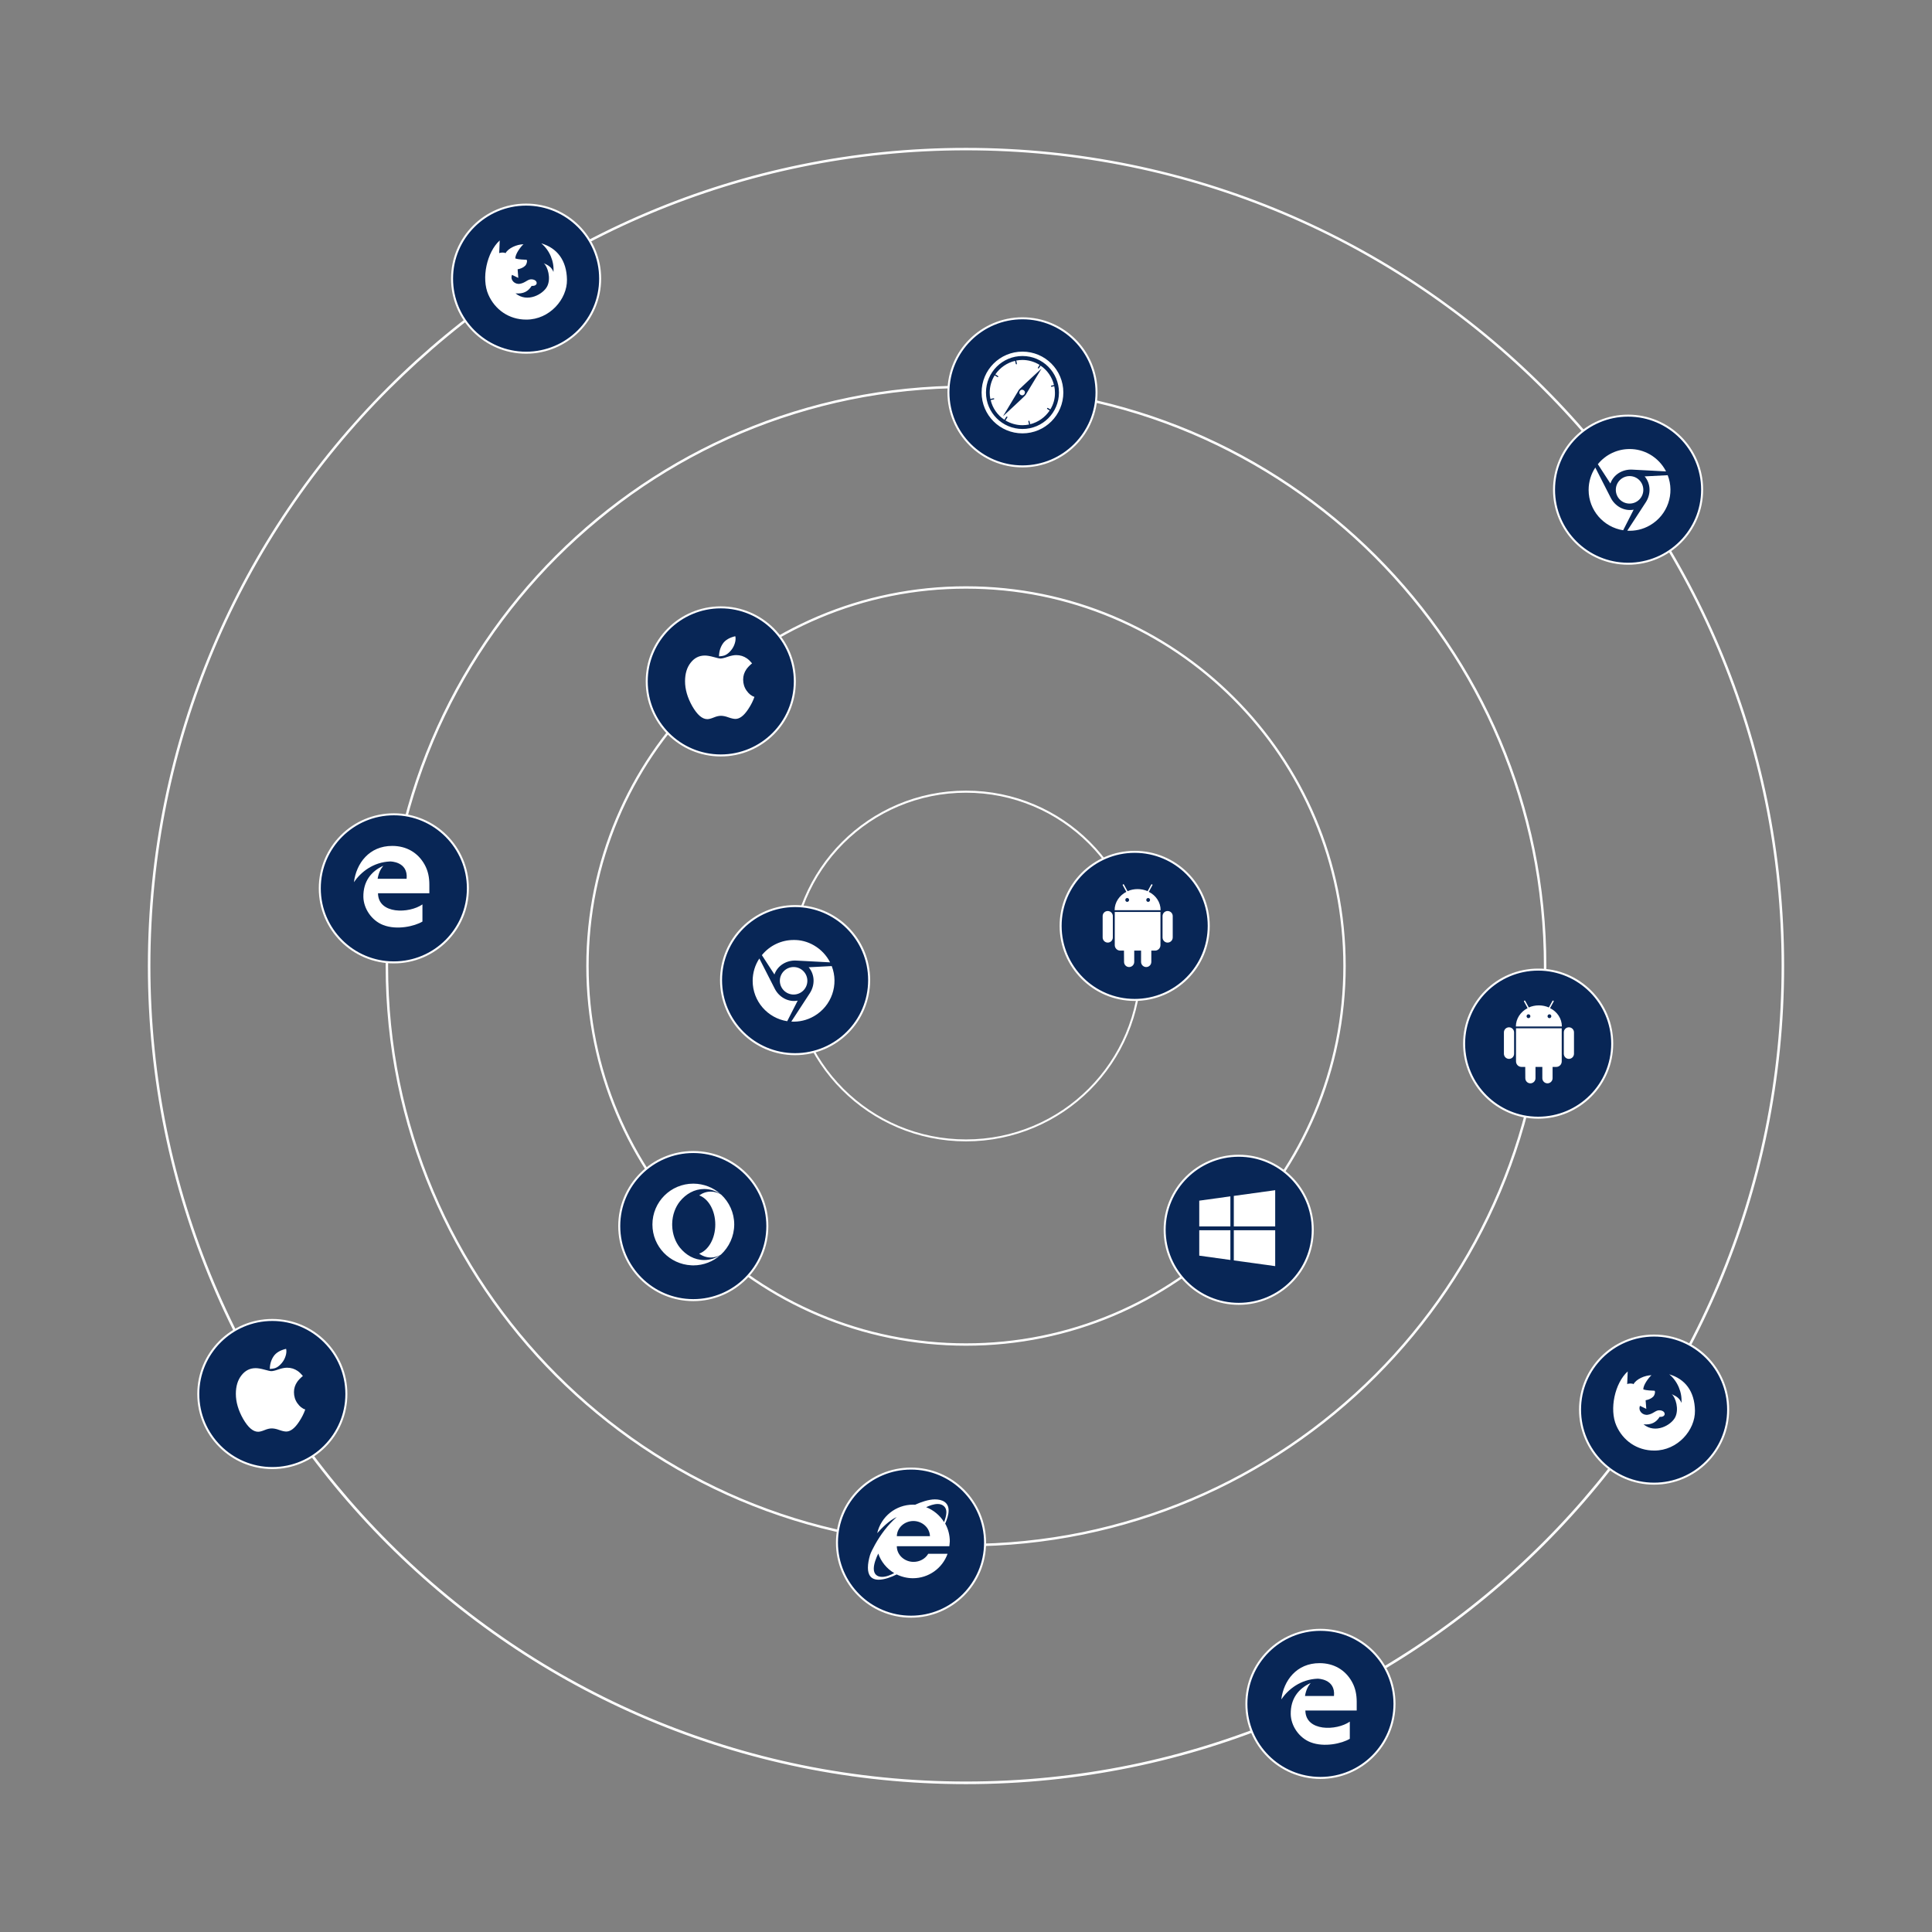 <svg id="browser-orbit" xmlns="http://www.w3.org/2000/svg" xmlns:xlink="http://www.w3.org/1999/xlink" x="0px" y="0px"
     viewBox="0 0 2600 2600" style="enable-background:new 0 0 2600 2600;">
    <rect x="0" y="0" width="2600" height="2600" fill="#808080" stroke="none"/>
    <style type="text/css">
        <!-- Keyframes -->
        @-webkit-keyframes orbit {
        from {
        -webkit-transform: rotate(0deg);
        transform: rotate(0deg);
        }
        to {
        -webkit-transform: rotate(360deg);
        transform: rotate(360deg);
        }
        }
        @-moz-keyframes orbit {
        from {
        -moz-transform: rotate(0deg);
        transform: rotate(0deg);
        }
        to {
        -moz-transform: rotate(360deg);
        transform: rotate(360deg);
        }
        }
        @-o-keyframes orbit {
        from {
        -o-transform: rotate(0deg);
        transform: rotate(0deg);
        }
        to {
        -o-transform: rotate(360deg);
        transform: rotate(360deg);
        }
        }
        @keyframes orbit {
        from {
        -webkit-transform: rotate(0deg);
        -moz-transform: rotate(0deg);
        -o-transform: rotate(0deg);
        transform: rotate(0deg);
        }
        to {
        -webkit-transform: rotate(360deg);
        -moz-transform: rotate(360deg);
        -o-transform: rotate(360deg);
        transform: rotate(360deg);
        }
        }
        <!-- Keyframes END -->
        g.ring-set, g.icon {
        -webkit-transform-origin: 50% 50%;
        -moz-transform-origin: 50% 50%;
        -ms-transform-origin: 50% 50%;
        -o-transform-origin: 50% 50%;
        transform-origin: 50% 50%;
        -webkit-animation-name: orbit;
        -moz-animation-name: orbit;
        -o-animation-name: orbit;
        animation-name: orbit;
        -webkit-animation-iteration-count: infinite;
        -moz-animation-iteration-count: infinite;
        -o-animation-iteration-count: infinite;
        animation-iteration-count: infinite;
        -webkit-animation-fill-mode: forwards;
        -moz-animation-fill-mode: forwards;
        -o-animation-fill-mode: forwards;
        animation-fill-mode: forwards;
        -webkit-animation-timing-function: linear;
        -moz-animation-timing-function: linear;
        -o-animation-timing-function: linear;
        animation-timing-function: linear;
        }
        g.cw {-webkit-animation-direction: normal;-moz-animation-direction: normal;-o-animation-direction: normal;animation-direction: normal;}
        g.ccw {-webkit-animation-direction: reverse;-moz-animation-direction: reverse;-o-animation-direction: reverse;animation-direction: reverse;}
        g.ring-set.ccw g.icon {-webkit-animation-direction: normal;-moz-animation-direction: normal;-o-animation-direction: normal;animation-direction: normal;}
        g.ring-set.cw g.icon {-webkit-animation-direction: reverse;-moz-animation-direction: reverse;-o-animation-direction: reverse;animation-direction: reverse;}
        g.set-1, g.set-1 g.icon {-webkit-animation-duration: 200s;-moz-animation-duration: 200s;-o-animation-duration: 200s;animation-duration: 200s;}
        g.set-2, g.set-2 g.icon {-webkit-animation-duration: 150s;-moz-animation-duration: 150s;-o-animation-duration: 150s;animation-duration: 150s;}
        g.set-3, g.set-3 g.icon {-webkit-animation-duration: 100s;-moz-animation-duration: 100s;-o-animation-duration: 100s;animation-duration: 100s;}
        g.set-4, g.set-4 g.icon {-webkit-animation-duration: 50s;-moz-animation-duration: 50s;-o-animation-duration: 50s;animation-duration: 50s;}

    </style>
    <g class="ring-set cw set-1">
        <g class="ring">
            <path fill="none" stroke="#fff" stroke-width="2px" d="M1300,201.3c74.5,0,149,7.5,221.4,22.3c70.5,14.4,139.9,36,206.2,64c65.1,27.5,127.9,61.6,186.6,101.3
            c58.2,39.3,112.9,84.4,162.6,134.2c49.7,49.7,94.9,104.4,134.2,162.6c39.7,58.7,73.8,121.5,101.3,186.6
            c28,66.3,49.6,135.7,64,206.2c14.8,72.4,22.3,146.9,22.3,221.4s-7.5,149-22.3,221.4c-14.4,70.5-36,139.9-64,206.2
            c-27.5,65.1-61.6,127.9-101.3,186.6c-39.3,58.2-84.4,112.9-134.2,162.6c-49.7,49.7-104.4,94.9-162.6,134.2
            c-58.7,39.7-121.5,73.8-186.6,101.3c-66.3,28-135.7,49.6-206.2,64c-72.4,14.8-146.9,22.3-221.4,22.3s-149-7.5-221.4-22.3
            c-70.5-14.4-139.9-36-206.2-64c-65.1-27.5-127.9-61.6-186.6-101.3c-58.2-39.3-112.9-84.4-162.6-134.2
            c-49.7-49.7-94.9-104.4-134.2-162.6c-39.7-58.7-73.8-121.5-101.3-186.6c-28-66.3-49.6-135.7-64-206.2
            c-14.8-72.4-22.3-146.9-22.3-221.4s7.5-149,22.3-221.4c14.4-70.5,36-139.9,64-206.2c27.5-65.1,61.6-127.9,101.3-186.6
            c39.3-58.2,84.4-112.9,134.2-162.6S627.5,428.3,685.7,389c58.7-39.7,121.5-73.8,186.6-101.3c66.3-28,135.7-49.6,206.2-64
            C1151,208.8,1225.5,201.3,1300,201.3 M1300,200C692.5,200,200,692.5,200,1300s492.5,1100,1100,1100s1100-492.5,1100-1100
            S1907.5,200,1300,200L1300,200z"/>
        </g>
        <g class="icon">
            <path fill="#082656" stroke="none" d="M708,474.6c-54.9,0-99.6-44.7-99.6-99.6s44.7-99.6,99.6-99.6s99.6,44.7,99.6,99.6S762.9,474.6,708,474.6z"/>
            <path fill="none" stroke="#fff" stroke-width="2px" d="M708,275.7c54.7,0,99.3,44.5,99.3,99.3s-44.5,99.3-99.3,99.3s-99.3-44.5-99.3-99.3S653.3,275.7,708,275.7 M708,275
                c-55.2,0-100,44.8-100,100s44.8,100,100,100s100-44.8,100-100S763.2,275,708,275L708,275z"/>
            <path fill="#fff" d="M657.2,396.5c-9.7-22-2-57.3,15.3-72.9l-0.7,17.2c0.9-1.1,7.4-1.4,8.5,0c3.6-6.8,15-11.9,24.2-12.1
                c-3.5,2.9-11.6,13.7-10.9,19.2c4.5,1.4,11.4,1.5,15,1.7c1.1,0.6,0.9,4.4-1.3,7.4c0,0-2.9,4-10.7,5.4l0.9,11.6l-8.5-4.1
                c-2.8,7,3.9,13.2,10.7,12c7.6-1.3,10.3-6.3,15.7-6c5.3,0.3,7.4,3.3,6.7,6c0,0-0.9,3.3-6.6,2.8c-4.8,7.7-11.3,11-21.7,10.1
                c15.8,13.1,37.2,1.2,42.6-9.5c5.4-10.7,0.7-26.6-4.7-31.1c6.4,2.8,10.8,5.6,13.1,11.8c1.2-13.8-5.1-29.3-16.4-38.5
                c21.2,6.2,34.2,22.7,34.6,48.9s-23.3,53.7-54.6,53.7C684.7,430.2,665.9,416.4,657.2,396.5z"/>
        </g>
        <g class="icon">
            <path fill="#082656" stroke="none" d="M2226,1996.6c-54.9,0-99.6-44.7-99.6-99.6s44.7-99.6,99.6-99.6s99.6,44.7,99.6,99.6
                S2280.9,1996.6,2226,1996.6z"/>
            <path fill="none" stroke="#fff" stroke-width="2px"  d="M2226,1797.7c54.7,0,99.3,44.5,99.3,99.3s-44.5,99.3-99.3,99.3s-99.3-44.5-99.3-99.3S2171.3,1797.7,2226,1797.7
                 M2226,1797c-55.2,0-100,44.8-100,100s44.8,100,100,100s100-44.8,100-100S2281.2,1797,2226,1797L2226,1797z"/>
            <path fill="#fff" d="M2175.2,1918.5c-9.7-22-2-57.3,15.3-72.9l-0.7,17.2c0.9-1.1,7.4-1.4,8.5,0c3.6-6.8,15-11.9,24.2-12.1
                c-3.5,2.9-11.6,13.7-10.9,19.2c4.5,1.4,11.4,1.5,15,1.7c1.1,0.6,0.9,4.4-1.3,7.4c0,0-2.9,4-10.7,5.4l0.9,11.6l-8.5-4.1
                c-2.8,7,3.9,13.2,10.7,12c7.6-1.3,10.3-6.3,15.7-6c5.3,0.3,7.4,3.3,6.7,6c0,0-0.9,3.3-6.6,2.8c-4.8,7.7-11.3,11-21.7,10.1
                c15.8,13.1,37.2,1.2,42.6-9.5c5.4-10.7,0.7-26.6-4.7-31.1c6.4,2.8,10.8,5.6,13.1,11.8c1.2-13.8-5.1-29.3-16.4-38.5
                c21.2,6.2,34.2,22.7,34.6,48.9s-23.3,53.7-54.6,53.7C2202.7,1952.2,2183.9,1938.4,2175.2,1918.5z"/>
        </g>
        <g class="icon">
            <path fill="#082656" stroke="none" d="M2191,758.6c-54.9,0-99.6-44.7-99.6-99.6s44.7-99.6,99.6-99.6s99.6,44.7,99.6,99.6S2245.9,758.6,2191,758.6z
                "/>
            <path fill="none" stroke="#fff" stroke-width="2px" d="M2191,559.7c54.7,0,99.3,44.5,99.3,99.3s-44.5,99.3-99.3,99.3s-99.3-44.5-99.3-99.3S2136.3,559.7,2191,559.7 M2191,559
            c-55.2,0-100,44.8-100,100s44.8,100,100,100s100-44.8,100-100S2246.2,559,2191,559L2191,559z"/>
            <path fill="#fff" d="M2167.6,669.8c5.8,11.5,18.2,18.5,30.9,16.1l-14.1,27.7c-26.3-4.1-46.5-26.8-46.5-54.3c0-11.1,3.3-21.5,9-30.1
                L2167.6,669.8z M2220.5,611.6c9.6,5.6,16.9,13.6,21.6,22.8l-45.5-2.4c-12.9-0.7-25.2,6.5-29.4,18.7l-16.9-26
                c10.6-13.1,26.4-20.4,42.6-20.4C2202.2,604.2,2211.8,606.6,2220.5,611.6z M2211.5,659.2c0,10.3-8.3,18.5-18.5,18.5
                c-10.3,0-18.5-8.3-18.5-18.5s8.3-18.5,18.5-18.5C2203.3,640.7,2211.5,649,2211.5,659.2z M2220.5,706.9
                c-9.6,5.6-20.3,7.9-30.6,7.3l24.9-38.2c7.1-10.9,6.9-25-1.5-34.9l31-1.6C2254,664.3,2244.3,693.1,2220.5,706.9z"/>
        </g>
        <g class="icon">
            <path fill="#082656" stroke="none" d="M366.5,1975.6c-54.9,0-99.6-44.7-99.6-99.6s44.7-99.6,99.6-99.6s99.6,44.7,99.6,99.6
                S421.4,1975.6,366.5,1975.6z"/>
            <path fill="none" stroke="#fff" stroke-width="2px" d="M366.5,1776.7c54.7,0,99.3,44.5,99.3,99.3s-44.5,99.3-99.3,99.3s-99.3-44.5-99.3-99.3S311.8,1776.7,366.5,1776.7
                 M366.5,1776c-55.2,0-100,44.8-100,100s44.8,100,100,100s100-44.8,100-100S421.7,1776,366.5,1776L366.5,1776z"/>
            <path fill="#fff" d="M402.4,1913.4c-5.8,8.8-11.5,13.1-17.2,13.1c-2.3,0-5.4-0.7-9.4-2.1c-4-1.5-7.4-2.1-10.1-2.1c-2.7,0-5.9,0.7-9.5,2.2
                c-3.7,1.5-6.6,2.3-8.8,2.3c-6.9,0-13.5-5.8-20.2-17.3c-6.5-11.5-9.8-22.7-9.8-33.7c0-10.2,2.5-18.6,7.6-25c5-6.4,11.3-9.6,19-9.6
                c3.3,0,7.2,0.7,11.9,2c4.6,1.3,7.7,2,9.2,2c1.9,0,5.2-0.7,9.6-2.3c4.4-1.5,8.3-2.3,11.6-2.3c5.4,0,10.1,1.5,14.3,4.4
                c2.3,1.6,4.7,3.9,7,6.7c-3.5,2.9-6,5.6-7.6,7.9c-2.9,4.2-4.4,8.8-4.4,13.9c0,5.5,1.5,10.5,4.6,14.9c3.1,4.4,6.6,7.2,10.6,8.4
                C409,1902,406.3,1907.6,402.4,1913.4z M383.5,1827.2c-1.3,3.3-3.4,6.4-6.2,9.2c-2.4,2.4-4.8,4-7.2,4.8c-1.5,0.5-3.8,0.9-7,1.1
                c0.1-6.6,1.9-12.4,5.2-17.2c3.3-4.8,9-8.1,16.7-9.9c0.1,0.6,0.3,1.1,0.3,1.5c0,0.5,0.1,0.9,0.1,1.3
                C385.5,1820.9,384.8,1824,383.5,1827.2z"/>
        </g>
        <g class="icon">
            <path fill="#082656" stroke="none" d="M1777,2392.6c-54.9,0-99.6-44.7-99.6-99.6s44.7-99.6,99.6-99.6s99.6,44.7,99.6,99.6
                S1831.9,2392.6,1777,2392.6z"/>
            <path fill="none" stroke="#fff" stroke-width="2px" d="M1777,2193.7c54.7,0,99.3,44.5,99.3,99.3s-44.5,99.3-99.3,99.3s-99.3-44.5-99.3-99.3S1722.3,2193.7,1777,2193.7
                 M1777,2193c-55.2,0-100,44.8-100,100s44.8,100,100,100s100-44.8,100-100S1832.2,2193,1777,2193L1777,2193z"/>
            <path fill="#fff" d="M1724.3,2287c3.2-25.4,20.6-48.9,51.6-48.8c18.8,0,34.4,8.8,43.5,25.1c4.7,8.4,6.4,17.4,6.4,27.1v11.5h-69.1
                c0.3,28.5,41.9,27.5,59.8,15v23.1c-10.5,6.3-34.2,11.8-52.7,4.7c-15.7-6-26.6-22.3-26.8-38.1c-0.2-20.4,10.1-34,26.8-41.7
                c-3.5,4.4-6.2,9.2-7.6,17.5h39c2.3-23.3-22-23.3-22-23.3C1750.2,2260,1733.6,2273.4,1724.3,2287L1724.3,2287z"/>
        </g>
    </g>
    <g class="ring-set ccw set-2">
        <g class="ring">
            <path fill="none" stroke="#fff" stroke-width="2px" d="M1300,521.3c52.8,0,105.6,5.3,156.9,15.8c50,10.2,99.2,25.5,146.2,45.4c46.1,19.5,90.6,43.7,132.3,71.8
            c41.2,27.9,80,59.8,115.2,95.1c35.2,35.2,67.2,74,95.1,115.2c28.1,41.6,52.3,86.1,71.8,132.3c19.9,47,35.1,96.2,45.4,146.2
            c10.5,51.3,15.8,104.1,15.8,156.9s-5.3,105.6-15.8,156.9c-10.2,50-25.5,99.2-45.4,146.2c-19.5,46.1-43.7,90.6-71.8,132.3
            c-27.9,41.2-59.8,80-95.1,115.2c-35.2,35.2-74,67.2-115.2,95.1c-41.6,28.1-86.1,52.3-132.3,71.8c-47,19.9-96.2,35.1-146.2,45.4
            c-51.3,10.5-104.1,15.8-156.9,15.8s-105.6-5.3-156.9-15.8c-50-10.2-99.2-25.5-146.2-45.4c-46.1-19.5-90.6-43.7-132.3-71.8
            c-41.2-27.9-80-59.8-115.2-95.1c-35.2-35.2-67.2-74-95.1-115.2c-28.1-41.6-52.3-86.1-71.8-132.3c-19.9-47-35.1-96.2-45.4-146.2
            c-10.5-51.3-15.8-104.1-15.8-156.9s5.3-105.6,15.8-156.9c10.2-50,25.5-99.2,45.4-146.2c19.5-46.1,43.7-90.6,71.8-132.3
            c27.9-41.2,59.8-80,95.1-115.2s74-67.2,115.2-95.1c41.6-28.1,86.1-52.3,132.3-71.8c47-19.9,96.2-35.1,146.2-45.4
            C1194.4,526.6,1247.2,521.3,1300,521.3 M1300,520c-430.8,0-780,349.2-780,780s349.2,780,780,780s780-349.2,780-780
            S1730.8,520,1300,520L1300,520z"/>
        </g>
        <g class="icon">
            <path fill="#082656" stroke="none" d="M2070,1504.1c-54.9,0-99.6-44.7-99.6-99.6s44.7-99.6,99.6-99.6c54.9,0,99.6,44.7,99.6,99.6
                S2124.9,1504.1,2070,1504.1z"/>
            <path fill="none" stroke="#fff" stroke-width="2px" d="M2070,1305.2c54.7,0,99.3,44.5,99.3,99.3s-44.5,99.3-99.3,99.3s-99.3-44.5-99.3-99.3S2015.3,1305.2,2070,1305.2
                 M2070,1304.5c-55.2,0-100,44.8-100,100s44.8,100,100,100s100-44.8,100-100S2125.2,1304.5,2070,1304.5L2070,1304.5z"/>
            <path fill="#fff" d="M2037.6,1389.3v28.8c0,3.8-3,6.9-6.8,6.9s-6.9-3.1-6.9-6.9v-28.8c0-3.8,3.1-6.8,6.9-6.8
                    C2034.5,1382.5,2037.6,1385.6,2037.6,1389.3z M2101.9,1381.4H2040c0-10.6,6.4-19.9,15.8-24.7l-4.8-8.8c-0.3-0.5-0.1-1.1,0.3-1.3
                    c0.5-0.2,1.1-0.1,1.3,0.4l4.8,8.8c4.1-1.8,8.6-2.8,13.5-2.8c4.8,0,9.4,1,13.5,2.8l4.8-8.8c0.3-0.5,0.9-0.6,1.3-0.4
                    c0.5,0.3,0.6,0.9,0.3,1.3l-4.8,8.8C2095.6,1361.5,2101.9,1370.7,2101.9,1381.4z M2101.7,1428.4c0,4.1-3.3,7.4-7.3,7.4h-5v15.2
                    c0,3.8-3.1,6.9-6.9,6.9s-6.9-3.1-6.9-6.9v-15.2h-9.2v15.2c0,3.8-3.1,6.9-6.9,6.9c-3.8,0-6.8-3.1-6.8-6.9l-0.1-15.2h-5
                    c-4.1,0-7.4-3.3-7.4-7.4v-44.6h61.5V1428.4z M2059.5,1367.6c0-1.4-1.1-2.6-2.6-2.6c-1.4,0-2.5,1.2-2.5,2.6s1.1,2.6,2.5,2.6
                    C2058.3,1370.2,2059.5,1369,2059.5,1367.6z M2087.7,1367.6c0-1.4-1.1-2.6-2.5-2.6c-1.5,0-2.6,1.2-2.6,2.6s1.1,2.6,2.6,2.6
                    C2086.5,1370.2,2087.7,1369,2087.7,1367.6z M2118.2,1418.1c0,3.8-3.1,6.9-6.9,6.9c-3.8,0-6.8-3.1-6.8-6.9v-28.8
                    c0-3.8,3.1-6.8,6.8-6.8c3.8,0,6.9,3,6.9,6.8V1418.1z"/>
        </g>
        <g class="icon">
            <path fill="#082656" stroke="none" d="M1376,627.6c-54.9,0-99.6-44.7-99.6-99.6s44.7-99.6,99.6-99.6s99.6,44.7,99.6,99.6S1430.9,627.6,1376,627.6z
                "/>
            <path fill="none" stroke="#fff" stroke-width="2px" d="M1376,428.7c54.7,0,99.3,44.5,99.3,99.3s-44.5,99.3-99.3,99.3s-99.3-44.5-99.3-99.3S1321.3,428.7,1376,428.7 M1376,428
                c-55.2,0-100,44.8-100,100s44.8,100,100,100s100-44.8,100-100S1431.2,428,1376,428L1376,428z"/>
            <path fill="#fff" d="M1376,583.2c-30.4,0-55-24.6-55-55s24.6-55,55-55c30.4,0,55,24.6,55,55S1406.4,583.2,1376,583.2z M1376,479.1
                c-27.1,0-49.1,22-49.1,49.1s22,49.1,49.1,49.1s49.1-22,49.1-49.1S1403.1,479.1,1376,479.1z M1413.5,551c-0.6-0.3-3.2-2.1-3.7-2.1
                c-0.4,0-0.8,0.4-0.8,0.8c0,0.8,2.9,2.3,3.6,2.7c-6.1,9.2-15.5,15.8-26.2,18.5l-1-4.1c-0.1-0.6-0.4-0.6-0.9-0.6
                c-0.4,0-0.7,0.6-0.6,0.9l1,4.2c-2.9,0.6-6,0.9-9,0.9c-8,0-16-2.3-22.8-6.4c0.4-0.6,2.7-4,2.7-4.5c0-0.4-0.4-0.8-0.8-0.8
                c-0.9,0-2.7,3.7-3.3,4.4c-9.3-6.1-16-15.7-18.5-26.5l4.2-0.9c0.5-0.1,0.6-0.5,0.6-0.9s-0.6-0.7-1-0.6l-4.2,0.9
                c-0.6-2.8-0.9-5.6-0.9-8.5c0-8.2,2.3-16.3,6.7-23.3c0.6,0.4,3.6,2.4,4.1,2.4c0.4,0,0.8-0.3,0.8-0.7c0-0.9-3.3-2.5-4-3
                c6.3-9.1,15.8-15.7,26.6-18.2l0.9,4.1c0.1,0.5,0.5,0.6,0.9,0.6s0.7-0.6,0.6-1l-0.9-4.1c2.7-0.5,5.5-0.8,8.2-0.8
                c8.2,0,16.3,2.3,23.3,6.7c-0.4,0.6-2.4,3.5-2.4,4c0,0.4,0.3,0.8,0.7,0.8c0.9,0,2.5-3.2,2.9-3.9c9.1,6.1,15.6,15.5,18.1,26.2
                l-3.4,0.7c-0.6,0.1-0.6,0.5-0.6,1c0,0.4,0.6,0.7,0.9,0.6l3.5-0.8c0.6,2.8,0.9,5.7,0.9,8.6C1419.9,536.3,1417.7,544.2,1413.5,551z
                 M1401.7,495.9c-2.9,2.7-29.8,27.4-30.5,28.7l-21.4,35.6c2.8-2.6,29.8-27.5,30.4-28.7L1401.7,495.9z M1375.7,532
                c-2,0-3.9-1.5-3.9-3.6c0-2,1.5-3.9,3.6-3.9c2,0,3.9,1.4,3.9,3.6C1379.3,530.1,1377.8,532,1375.7,532z"/>
        </g>
        <g class="icon">
            <path fill="#082656" stroke="none" d="M530,1295.1c-54.9,0-99.6-44.7-99.6-99.6s44.7-99.6,99.6-99.6s99.6,44.7,99.6,99.6S584.9,1295.1,530,1295.1z
                "/>
            <path fill="none" stroke="#fff" stroke-width="2px" d="M530,1096.2c54.7,0,99.3,44.5,99.3,99.3s-44.5,99.3-99.3,99.3s-99.3-44.5-99.3-99.3S475.3,1096.2,530,1096.2 M530,1095.5
                c-55.2,0-100,44.8-100,100s44.8,100,100,100s100-44.8,100-100S585.2,1095.5,530,1095.5L530,1095.5z"/>
            <path fill="#fff" d="M476.3,1187.2c3.2-25.4,20.6-48.9,51.6-48.8c18.8,0,34.4,8.8,43.5,25.1c4.7,8.4,6.4,17.4,6.4,27.1v11.5h-69.1
                    c0.3,28.5,41.9,27.5,59.8,15v23.1c-10.5,6.3-34.2,11.8-52.7,4.7c-15.7-6-26.6-22.3-26.8-38.1c-0.2-20.4,10.1-34,26.8-41.7
                    c-3.5,4.4-6.2,9.2-7.6,17.5h39c2.3-23.3-22-23.3-22-23.3C502.2,1160.2,485.6,1173.6,476.3,1187.2L476.3,1187.2z"/>
        </g>
        <g class="icon">
            <path fill="#082656" stroke="none" d="M1226,2175.6c-54.9,0-99.6-44.7-99.6-99.6s44.7-99.6,99.6-99.6s99.6,44.7,99.6,99.6
                C1325.6,2130.9,1280.9,2175.6,1226,2175.6z"/>
            <path fill="none" stroke="#fff" stroke-width="2px" d="M1226,1976.7c54.7,0,99.3,44.5,99.3,99.3s-44.5,99.3-99.3,99.3s-99.3-44.5-99.3-99.3S1171.3,1976.7,1226,1976.7
                 M1226,1976c-55.2,0-100,44.8-100,100s44.8,100,100,100s100-44.8,100-100S1281.2,1976,1226,1976L1226,1976z"/>
            <path fill="#fff" d="M1277.6,2080.8h-70.7c0,12.2,10.7,21.1,22.5,21.1c8,0,15.7-3.9,19.8-10.9h26c-7,19.7-25.7,32.9-46.6,32.9
                    c-7.6,0-15.1-1.8-21.9-5.1c-6.9,3.5-16.5,7.1-24.2,7.1c-10.3,0-14.5-6.3-14.5-16.1c0-5.7,1.2-11.4,2.8-16.9
                    c1-3.6,4.9-10.8,6.7-14.1c7.6-13.7,17.5-26.8,29.2-37.2c-9.4,4.1-19.6,14.2-26.2,21.7c5.2-22.5,25.2-38.4,48.2-38.4
                    c0.9,0,1.8,0,2.8,0.1c7.6-3.5,18.2-7.2,26.6-7.2c9.9,0,18.5,3.8,18.5,15c0,5.9-2.3,12.3-4.6,17.6c4.1,7.3,6.2,15.6,6.2,23.9
                    C1278,2076.6,1277.9,2078.7,1277.6,2080.8z M1187.1,2122.1c5.5,0,11.5-2.5,16.3-5.1c-10-5.9-17.7-15.3-21.5-26.3
                    c-2.8,5.9-6,13.8-6,20.4C1175.9,2118.2,1180.1,2122.1,1187.1,2122.1z M1251.5,2067.3c-0.4-11.8-10.9-20.4-22.3-20.4
                    c-11.5,0-21.9,8.5-22.3,20.4H1251.5z M1262,2024c-5.2,0-11,2.1-15.6,4.3c9.9,3.9,18.5,11,24.1,20.1c1.5-4.1,3.1-9,3.1-13.3
                    C1273.7,2028.3,1268.8,2024,1262,2024z"/>
        </g>
    </g>
    <g class="ring-set cw set-3">
        <g class="ring">
            <path fill="none" stroke="#fff" stroke-width="2px" d="M1300,791.2c68.7,0,135.3,13.5,198.1,40c60.6,25.6,115,62.3,161.7,109s83.4,101.1,109,161.7c26.5,62.7,40,129.4,40,198.1
            s-13.5,135.3-40,198.1c-25.6,60.6-62.3,115-109,161.7s-101.1,83.4-161.7,109c-62.7,26.5-129.4,40-198.1,40s-135.3-13.5-198.1-40
            c-60.6-25.6-115-62.3-161.7-109s-83.4-101.1-109-161.7c-26.5-62.7-40-129.4-40-198.1s13.5-135.3,40-198.1
            c25.6-60.6,62.3-115,109-161.7s101.1-83.4,161.7-109C1164.7,804.6,1231.3,791.2,1300,791.2 M1300,790c-281.7,0-510,228.3-510,510
            s228.3,510,510,510s510-228.3,510-510S1581.7,790,1300,790L1300,790z"/>
        </g>
        <g class="icon">
            <path fill="#082656" stroke="none" d="M970,1016.6c-54.9,0-99.6-44.7-99.6-99.6s44.7-99.6,99.6-99.6c54.9,0,99.6,44.7,99.6,99.6
                S1024.9,1016.6,970,1016.6z"/>
            <path fill="none" stroke="#fff" stroke-width="2px" d="M970,817.7c54.7,0,99.3,44.5,99.3,99.3s-44.5,99.3-99.3,99.3s-99.3-44.5-99.3-99.3S915.3,817.7,970,817.7 M970,817
                c-55.2,0-100,44.8-100,100s44.8,100,100,100c55.2,0,100-44.8,100-100S1025.2,817,970,817L970,817z"/>
            <path fill="#fff" d="M1006.9,954.4c-5.8,8.8-11.5,13.1-17.2,13.1c-2.3,0-5.4-0.7-9.4-2.1c-4-1.5-7.4-2.1-10.1-2.1c-2.7,0-5.9,0.7-9.5,2.2
                    c-3.7,1.5-6.6,2.3-8.8,2.3c-6.9,0-13.5-5.8-20.2-17.3c-6.5-11.5-9.8-22.7-9.8-33.7c0-10.2,2.5-18.6,7.6-25
                    c5-6.4,11.3-9.6,19-9.6c3.3,0,7.2,0.7,11.9,2c4.6,1.3,7.7,2,9.2,2c1.9,0,5.2-0.7,9.6-2.3c4.4-1.5,8.3-2.3,11.6-2.3
                    c5.4,0,10.1,1.5,14.3,4.4c2.3,1.6,4.7,3.9,7,6.7c-3.5,2.9-6,5.6-7.6,7.9c-2.9,4.2-4.4,8.8-4.4,13.9c0,5.5,1.5,10.5,4.6,14.9
                    c3.1,4.4,6.6,7.2,10.6,8.4C1013.5,943,1010.8,948.6,1006.9,954.4z M988,868.2c-1.3,3.3-3.4,6.4-6.2,9.2c-2.4,2.4-4.8,4-7.2,4.8
                    c-1.5,0.5-3.8,0.9-7,1.1c0.1-6.6,1.9-12.4,5.2-17.2c3.3-4.8,9-8.1,16.7-9.9c0.1,0.6,0.3,1.1,0.3,1.5c0,0.5,0.1,0.9,0.1,1.3
                    C990,861.9,989.3,865,988,868.2z"/>
        </g>
        <g class="icon">
            <path fill="#082656" stroke="none" d="M933,1749.6c-54.9,0-99.6-44.7-99.6-99.6s44.7-99.6,99.6-99.6s99.6,44.7,99.6,99.6S987.9,1749.6,933,1749.6z
                "/>
            <path fill="none" stroke="#fff" stroke-width="2px" d="M933,1550.7c54.7,0,99.3,44.5,99.3,99.3s-44.5,99.3-99.3,99.3s-99.3-44.5-99.3-99.3S878.3,1550.7,933,1550.7 M933,1550
                c-55.2,0-100,44.8-100,100s44.8,100,100,100s100-44.8,100-100S988.2,1550,933,1550L933,1550z"/>
            <path fill="#fff" d="M947.6,1600.1c-13.1,0-24.6,6.7-32.7,16.8c-5.9,7.4-10,17.8-10.3,29.7v2.6c0.3,11.9,4.4,22.3,10.3,29.7
                    c8.1,10.1,19.6,16.8,32.7,16.8c8,0,15.6-2.5,22-6.8c-9.7,8.7-22.6,14-36.6,14c-0.9,0-1.8,0-2.6-0.1
                    c-29.2-1.4-52.4-25.4-52.4-54.9c0-30.4,24.6-55,55-55c0.1,0,0.1,0,0.2,0c14,0.1,26.8,5.3,36.5,14
                    C963.2,1602.6,955.7,1600.1,947.6,1600.1z M970.2,1688.4c-4.2,2.5-8.8,3.9-13.6,3.9c-5.6,0-11-1.8-15.7-5.2
                    c12.5-4.5,21.7-20.3,21.7-39.2c0-18.8-9.1-34.6-21.6-39.2c4.7-3.3,9.9-5.1,15.6-5.1c5,0,9.6,1.4,13.9,4
                    c10.8,10.1,17.6,24.4,17.6,40.3C988,1663.9,981.1,1678.3,970.2,1688.4z"/>
        </g>
        <g class="icon">
            <path fill="#082656" stroke="none" d="M1667,1754.6c-54.9,0-99.6-44.7-99.6-99.6s44.7-99.6,99.6-99.6s99.6,44.7,99.6,99.6
                S1721.9,1754.6,1667,1754.6z"/>
            <path fill="none" stroke="#fff" stroke-width="2px" d="M1667,1555.7c54.7,0,99.3,44.5,99.3,99.3s-44.5,99.3-99.3,99.3s-99.3-44.5-99.3-99.3S1612.3,1555.7,1667,1555.7
                 M1667,1555c-55.2,0-100,44.8-100,100s44.8,100,100,100s100-44.8,100-100S1722.2,1555,1667,1555L1667,1555z"/>
            <path fill="#fff" d="M1655.8,1650.5h-41.9v-34.7l41.9-5.8V1650.5z M1655.8,1695.6l-41.9-5.8v-34.2h41.9V1695.6z M1716.1,1650.5h-55.7v-41.1
                    l55.7-7.7V1650.5z M1716.1,1703.9l-55.7-7.7v-40.6h55.7V1703.9z"/>
        </g>
    </g>
    <g class="ring-set ccw set-4">
        <g class="ring">
            <path fill="none" stroke="#fff" stroke-width="2px" d="M1300,1065.8c31.6,0,62.3,6.2,91.2,18.4c27.9,11.8,52.9,28.7,74.5,50.2c21.5,21.5,38.4,46.6,50.2,74.5
            c12.2,28.9,18.4,59.6,18.4,91.2s-6.2,62.3-18.4,91.2c-11.8,27.9-28.7,52.9-50.2,74.5c-21.5,21.5-46.6,38.4-74.5,50.2
            c-28.9,12.2-59.6,18.4-91.2,18.4s-62.3-6.2-91.2-18.4c-27.9-11.8-52.9-28.7-74.5-50.2c-21.5-21.5-38.4-46.6-50.2-74.5
            c-12.2-28.9-18.4-59.6-18.4-91.2s6.2-62.3,18.4-91.2c11.8-27.9,28.7-52.9,50.2-74.5c21.5-21.5,46.6-38.4,74.5-50.2
            C1237.7,1072,1268.4,1065.8,1300,1065.8 M1300,1065c-129.8,0-235,105.2-235,235s105.2,235,235,235s235-105.2,235-235
            S1429.8,1065,1300,1065L1300,1065z"/>
        </g>
        <g class="icon">
            <path fill="#082656" stroke="none" d="M1527,1345.6c-54.9,0-99.6-44.7-99.6-99.6s44.7-99.6,99.6-99.6s99.6,44.7,99.6,99.6
                S1581.9,1345.6,1527,1345.6z"/>
            <path fill="none" stroke="#fff" stroke-width="2px" d="M1527,1146.7c54.7,0,99.3,44.5,99.3,99.3s-44.5,99.3-99.3,99.3s-99.3-44.5-99.3-99.3S1472.3,1146.7,1527,1146.7
                 M1527,1146c-55.2,0-100,44.8-100,100s44.8,100,100,100s100-44.8,100-100S1582.2,1146,1527,1146L1527,1146z"/>
            <path fill="#fff" d="M1497.6,1232.8v28.8c0,3.8-3,6.9-6.8,6.9s-6.9-3.1-6.9-6.9v-28.8c0-3.8,3.1-6.8,6.9-6.8
                    C1494.5,1226,1497.6,1229.1,1497.6,1232.8z M1561.9,1224.9H1500c0-10.6,6.4-19.9,15.8-24.7l-4.8-8.8c-0.3-0.5-0.1-1.1,0.3-1.3
                    c0.5-0.2,1.1-0.1,1.3,0.4l4.8,8.8c4.1-1.8,8.6-2.8,13.5-2.8c4.8,0,9.4,1,13.5,2.8l4.8-8.8c0.3-0.5,0.9-0.6,1.3-0.4
                    c0.5,0.3,0.6,0.9,0.3,1.3l-4.8,8.8C1555.6,1205,1561.9,1214.2,1561.9,1224.9z M1561.7,1271.9c0,4.1-3.3,7.4-7.3,7.4h-5v15.2
                    c0,3.8-3.1,6.9-6.9,6.9s-6.9-3.1-6.9-6.9v-15.2h-9.2v15.2c0,3.8-3.1,6.9-6.9,6.9c-3.8,0-6.8-3.1-6.8-6.9l-0.1-15.2h-5
                    c-4.1,0-7.4-3.3-7.4-7.4v-44.6h61.5V1271.9z M1519.5,1211.1c0-1.4-1.1-2.6-2.6-2.6c-1.4,0-2.5,1.2-2.5,2.6s1.1,2.6,2.5,2.6
                    C1518.3,1213.7,1519.5,1212.5,1519.5,1211.1z M1547.7,1211.1c0-1.4-1.1-2.6-2.5-2.6c-1.5,0-2.6,1.2-2.6,2.6s1.1,2.6,2.6,2.6
                    C1546.5,1213.7,1547.7,1212.5,1547.7,1211.1z M1578.2,1261.6c0,3.8-3.1,6.9-6.9,6.9c-3.8,0-6.8-3.1-6.8-6.9v-28.8
                    c0-3.8,3.1-6.8,6.8-6.8c3.8,0,6.9,3,6.9,6.8V1261.6z"/>
        </g>
        <g class="icon">
            <path fill="#082656" stroke="none" d="M1070,1418.6c-54.9,0-99.6-44.7-99.6-99.6s44.7-99.6,99.6-99.6c54.9,0,99.6,44.7,99.6,99.6
                S1124.9,1418.6,1070,1418.6z"/>
            <path fill="none" stroke="#fff" stroke-width="2px" d="M1070,1219.7c54.7,0,99.3,44.5,99.3,99.3s-44.5,99.3-99.3,99.3s-99.3-44.5-99.3-99.3S1015.3,1219.7,1070,1219.7
                 M1070,1219c-55.2,0-100,44.8-100,100s44.8,100,100,100c55.2,0,100-44.8,100-100S1125.2,1219,1070,1219L1070,1219z"/>
            <path fill="#fff" d="M1042.6,1330.5c5.8,11.5,18.2,18.5,30.9,16.1l-14.1,27.7c-26.3-4.1-46.5-26.8-46.5-54.3c0-11.1,3.3-21.5,9-30.1
                    L1042.6,1330.5z M1095.5,1272.3c9.6,5.6,16.9,13.6,21.6,22.8l-45.5-2.4c-12.9-0.7-25.2,6.5-29.4,18.7l-16.9-26
                    c10.6-13.1,26.4-20.4,42.6-20.4C1077.2,1264.8,1086.8,1267.2,1095.5,1272.3z M1086.5,1319.9c0,10.3-8.3,18.5-18.5,18.5
                    s-18.5-8.3-18.5-18.5s8.3-18.5,18.5-18.5S1086.5,1309.7,1086.5,1319.9z M1095.5,1367.5c-9.6,5.6-20.3,7.9-30.6,7.3l24.9-38.2
                    c7.1-10.9,6.9-25-1.5-34.9l31-1.6C1129,1324.9,1119.3,1353.8,1095.5,1367.5z"/>
        </g>
    </g>
</svg>